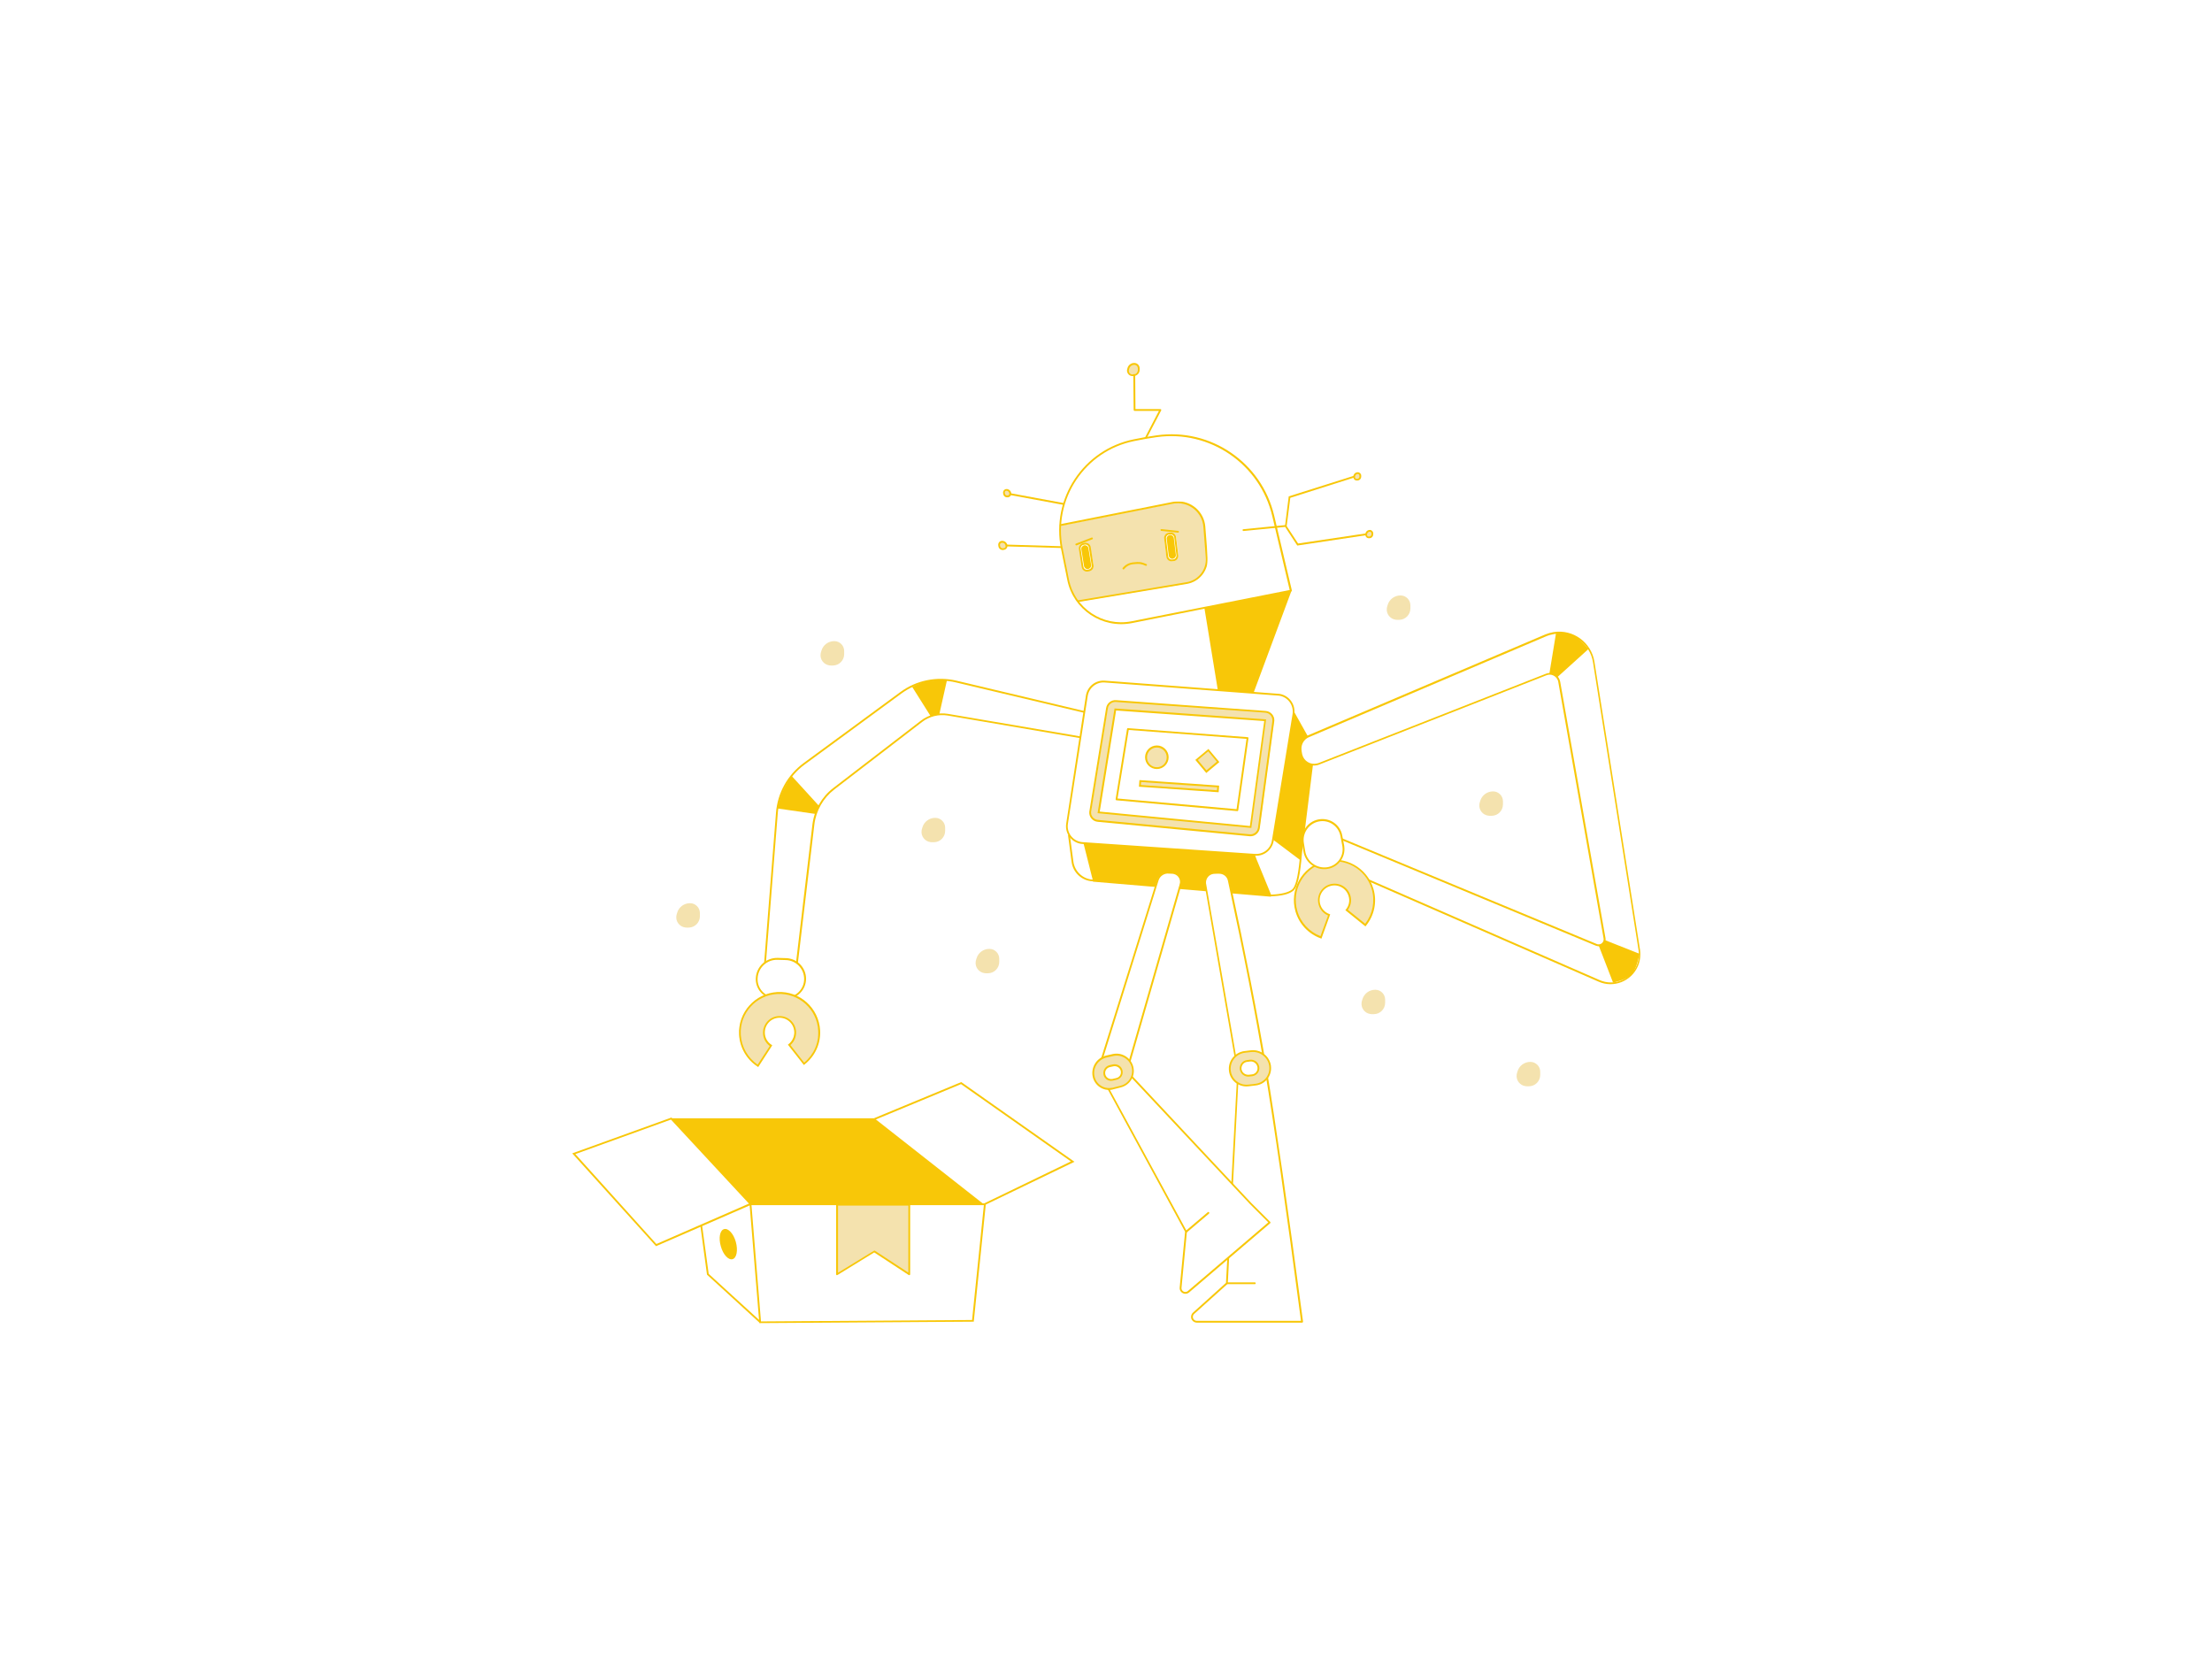 <?xml version="1.0" encoding="utf-8"?>
<!-- Generator: Adobe Illustrator 26.3.1, SVG Export Plug-In . SVG Version: 6.00 Build 0)  -->
<svg version="1.1" id="Layer_1" xmlns="http://www.w3.org/2000/svg" xmlns:xlink="http://www.w3.org/1999/xlink" x="0px" y="0px"
	 viewBox="0 0 1840 1380" style="enable-background:new 0 0 1840 1380;" xml:space="preserve">
<style type="text/css">
	.st0{fill-rule:evenodd;clip-rule:evenodd;fill:#F4E2AE;}
	.st1{fill-rule:evenodd;clip-rule:evenodd;fill:#FFFFFF;}
	.st2{fill:#F8C708;}
	.st3{fill-rule:evenodd;clip-rule:evenodd;fill:#F8C708;}
	.st4{fill:#FFFFFF;}
	.st5{fill:#FFFFFF;filter:url(#Adobe_OpacityMaskFilter);}
	.st6{mask:url(#mask0_00000103226325129862311360000000147899116626950579_);}
	.st7{fill:#F4E2AE;}
</style>
<path class="st0" d="M1126.6,396c0.4-1.2,1.5-2.1,2.8-2.1c0,0,0,0,0,0c1.2,0,2.1,1,2.1,2.1c0,0.4,0,0.7,0,0.7c0,0,0,0,0,0
	c0,1.4-1.1,2.5-2.5,2.6l-0.4,0c-0.1,0-0.2,0-0.3,0c-1.2-0.2-2.1-1.3-1.9-2.5C1126.3,396.8,1126.4,396.5,1126.6,396z M1136.6,444
	c0.4-1.2,1.5-2.1,2.8-2.1c0,0,0,0,0,0c1.2,0,2.1,1,2.1,2.1c0,0.4,0,0.7,0,0.7c0,0,0,0,0,0c0,1.4-1.1,2.5-2.5,2.6l-0.4,0
	c-0.1,0-0.2,0-0.3,0c-1.2-0.2-2.1-1.3-1.9-2.5C1136.3,444.8,1136.4,444.5,1136.6,444z M839.6,409.1c0.2,0.4,0.3,0.7,0.3,0.8
	c0.3,1.2-0.4,2.5-1.6,2.8c-0.1,0-0.2,0-0.3,0.1l-0.4,0c-1.4,0.2-2.6-0.8-2.8-2.2c0-0.1,0-0.3-0.1-0.7c-0.1-1.2,0.7-2.3,1.9-2.4
	C837.9,407.1,839.1,407.9,839.6,409.1z M836.4,452.4c0.2,0.5,0.3,0.8,0.4,0.9c0.4,1.4-0.5,2.8-1.9,3.2c-0.1,0-0.2,0.1-0.4,0.1
	l-0.5,0.1c-1.6,0.2-3-1-3.2-2.6c0-0.1,0-0.4-0.1-0.8c-0.2-1.4,0.8-2.6,2.2-2.8C834.4,450.2,835.8,451,836.4,452.4z M938.6,306.2
	c0.6-2.2,2.6-3.6,4.9-3.6c2.1,0,3.7,1.7,3.7,3.7c0,0.7,0,1.1,0,1.3c0,2.4-1.9,4.4-4.3,4.4l-0.7,0c-0.2,0-0.4,0-0.6,0
	c-2.1-0.3-3.7-2.2-3.4-4.4C938.3,307.4,938.4,306.9,938.6,306.2z"/>
<path class="st1" d="M889.3,693.9c2.3,18.1,4.1,28.4,5.5,31c2,3.9,12.5,7.5,14.5,7.5c1.3,0,50.7,4.2,148,12.5c7.3,0,13.7-2.2,19-6.5
	c2.1-1.7,1.9-4.2,3-8c1-3.7,2-11.5,3-23.5l-25-13H889.3z"/>
<path class="st2" d="M836.9,406.8c-1.6,0.2-2.7,1.7-2.5,3.3c0,0.4,0.1,0.6,0.1,0.7c0.2,1.8,1.8,3.1,3.6,2.9l0.4,0
	c0.1,0,0.3,0,0.4-0.1c1.6-0.4,2.6-2.1,2.2-3.7c0-0.1-0.1-0.4-0.3-0.9C840,407.5,838.5,406.6,836.9,406.8z M839.3,409.6
	c0.2,0.4,0.3,0.6,0.3,0.6c0.2,0.8-0.3,1.6-1.1,1.9c-0.1,0-0.1,0-0.2,0l-0.4,0c-1,0.1-1.9-0.6-2-1.6c0-0.1,0-0.3-0.1-0.7
	c-0.1-0.8,0.5-1.5,1.2-1.6C838,408.2,838.9,408.7,839.3,409.6z M833.2,449.9c-1.8,0.2-3,1.8-2.8,3.6c0.1,0.5,0.1,0.7,0.1,0.8
	c0.2,2,2,3.4,4,3.2l0.5-0.1c0.2,0,0.3,0,0.5-0.1c1.8-0.5,2.9-2.3,2.4-4.1c0-0.2-0.2-0.4-0.4-1C836.8,450.7,835,449.7,833.2,449.9z
	 M836.1,453c0.2,0.4,0.3,0.7,0.3,0.8c0.3,1-0.3,2-1.3,2.2c-0.1,0-0.2,0-0.3,0l-0.5,0.1c-1.2,0.1-2.2-0.7-2.4-1.9
	c0-0.1,0-0.4-0.1-0.8c-0.1-1,0.6-1.8,1.5-1.9C834.6,451.3,835.7,451.9,836.1,453z M1129.4,392.8c-1.6,0-3.1,1.1-3.5,2.6
	c-0.2,0.5-0.2,0.8-0.2,0.9c-0.2,1.6,0.9,3.2,2.6,3.4c0.1,0,0.3,0,0.4,0l0.4,0c1.8,0,3.2-1.5,3.2-3.3v0c0-0.1,0-0.3,0-0.7
	C1132.3,394.1,1131,392.8,1129.4,392.8C1129.4,392.8,1129.4,392.8,1129.4,392.8z M1127.1,396.6c0,0,0.1-0.3,0.2-0.7
	c0.3-0.9,1.1-1.6,2.1-1.6c0,0,0,0,0,0c0.8,0,1.4,0.6,1.4,1.4c0,0.4,0,0.7,0,0.8v0c0,1-0.8,1.8-1.8,1.8l-0.4,0c-0.1,0-0.2,0-0.2,0
	C1127.6,398.2,1127,397.4,1127.1,396.6z M1139.4,440.8c-1.6,0-3.1,1.1-3.5,2.6c-0.2,0.5-0.2,0.8-0.2,0.9c-0.2,1.6,0.9,3.2,2.6,3.4
	c0.1,0,0.3,0,0.4,0l0.4,0c1.8,0,3.2-1.5,3.2-3.3v0c0-0.1,0-0.3,0-0.7C1142.3,442.1,1141,440.8,1139.4,440.8
	C1139.4,440.8,1139.4,440.8,1139.4,440.8z M1137.1,444.6c0,0,0.1-0.3,0.2-0.7c0.3-0.9,1.1-1.6,2.1-1.6c0,0,0,0,0,0
	c0.8,0,1.4,0.6,1.4,1.4c0,0.4,0,0.7,0,0.8v0c0,1-0.8,1.8-1.8,1.8l-0.4,0c-0.1,0-0.2,0-0.2,0C1137.6,446.2,1137,445.4,1137.1,444.6z
	 M937.5,307.6c-0.3,2.6,1.5,4.9,4,5.2c0.2,0,0.4,0,0.7,0l0.7,0c2.8,0,5.1-2.3,5.1-5.2c0-0.1,0-0.5,0-1.2c0-2.5-2-4.5-4.5-4.5
	c-2.6,0-4.9,1.7-5.6,4.2C937.6,307,937.5,307.4,937.5,307.6z M943.5,303.5c1.7,0,3,1.3,3,3c0,0.7,0,1.1,0,1.3c0,2-1.6,3.6-3.6,3.7
	l-0.7,0c-0.2,0-0.3,0-0.5,0c-1.7-0.2-3-1.8-2.7-3.6c0-0.1,0.1-0.5,0.3-1.2C939.9,304.7,941.6,303.5,943.5,303.5z"/>
<path class="st2" d="M893.5,441.2l-6.3,13.3l-50.1-1.5l0,1.5l51.1,1.5l7.1-14.8l29.8-0.7l0-1.5l-30.6,0.7l-5.2-20.4l-49.2-9.1
	l-0.3,1.5l48.2,8.9l5.3,20.7L893.5,441.2z"/>
<path class="st3" d="M1001.8,505.4l72.5-14l-32.5,87.5h-28L1001.8,505.4z"/>
<path class="st1" d="M911.3,594.4l-115.8-27.5c-16-3.8-32.8-0.4-46.1,9.3l-80.4,59c-13.1,9.6-21.4,24.5-22.7,40.7l-11,138.4h26
	l15.3-128.6c1.4-11.8,7.5-22.5,16.9-29.7l73.1-56.2c6.2-4.8,14.1-6.7,21.8-5.4l119.9,20.4L911.3,594.4z"/>
<path class="st2" d="M912.1,593.9l-116.5-27.7c-16.2-3.8-33.3-0.4-46.7,9.5l-80.4,59c-13.3,9.8-21.7,24.8-23,41.3l-11,139.2H662
	l15.4-129.3c1.4-11.6,7.4-22.1,16.6-29.2l73.1-56.2c6-4.6,13.7-6.5,21.2-5.3l120.7,20.6L912.1,593.9z M907.7,614.1l-119.2-20.3
	c-7.9-1.3-16,0.7-22.4,5.6L693,655.6c-9.5,7.3-15.7,18.2-17.2,30.2l-15.2,128h-24.5L647,676.1c1.3-16,9.4-30.7,22.4-40.2l80.4-59
	c13.1-9.6,29.7-13,45.5-9.2L910.5,595L907.7,614.1z"/>
<path class="st3" d="M908.9,731.7l-7.6-30.2l142.5,9.5l1.6,4.2l11.9,29c8.6-0.4,14.4-1.8,17.5-4.3c2.8-2.2,4.9-10.5,6.3-24.8
	l-21.8-16.4l11-117.7l23.5,42l-10.8,86.9c0,0,0,0.1,0,0.1c-1.4,17.9-3.7,28.2-7.3,31c-3.4,2.8-9.6,4.3-18.6,4.6l0.1,0.3l-148-12.5
	l-0.1-0.3c-9-0.3-16.5-7.1-17.7-16l-3-22.5l1.5-0.2l3,22.5C894.1,725,900.8,731.2,908.9,731.7z"/>
<path class="st4" d="M883.3,456.3l5.2,25.9c4.9,24.3,28.5,40.1,52.9,35.3l132.4-26.3l-14.7-62.2c-10.3-43.7-52.3-72.5-96.8-66.3
	c-5.9,0.8-12.2,1.9-19,3.3C901.9,374.5,875,414.8,883.3,456.3z"/>
<defs>
	<filter id="Adobe_OpacityMaskFilter" filterUnits="userSpaceOnUse" x="865.4" y="417.1" width="139.3" height="86.2">
		<feColorMatrix  type="matrix" values="1 0 0 0 0  0 1 0 0 0  0 0 1 0 0  0 0 0 1 0"/>
	</filter>
</defs>
<mask maskUnits="userSpaceOnUse" x="865.4" y="417.1" width="139.3" height="86.2" id="mask0_00000103226325129862311360000000147899116626950579_">
	<path class="st5" d="M883.3,456.3l5.2,25.9c4.9,24.3,28.5,40.1,52.9,35.3l132.4-26.3l-14.7-62.2c-10.3-43.7-52.3-72.5-96.8-66.3
		c-5.9,0.8-12.2,1.9-19,3.3C901.9,374.5,875,414.8,883.3,456.3z"/>
</mask>
<g class="st6">
	<path class="st0" d="M882.3,502.9l104.9-17.5c10.2-1.7,17.5-11,16.6-21.3l-2-25.6c-1-12.1-11.6-21.1-23.7-20.2
		c-0.8,0.1-1.7,0.2-2.5,0.4l-109.3,21.7L882.3,502.9z"/>
	<path class="st2" d="M881.7,503.3l105.6-17.6c10.6-1.8,18.1-11.4,17.3-22.1l-2-25.6c-1-12.5-12-21.9-24.5-20.9
		c-0.9,0.1-1.7,0.2-2.6,0.4l-110,21.8L881.7,503.3z M867.2,440.5L975.7,419c0.8-0.2,1.6-0.3,2.4-0.3c11.7-0.9,21.9,7.8,22.9,19.5
		l2,25.6c0.8,10-6.2,18.9-16,20.5l-104.2,17.4L867.2,440.5z"/>
</g>
<path class="st2" d="M944.5,340.3l-0.2-28.4c0-0.4-0.3-0.8-0.8-0.8s-0.8,0.3-0.8,0.8L943,341c0,0.4,0.3,0.8,0.8,0.8H964l-11.4,21.9
	c-0.2,0.4,0,0.8,0.3,1c0.4,0.2,0.8,0,1-0.3l12-23c0.3-0.5-0.1-1.1-0.7-1.1H944.5z"/>
<path class="st2" d="M882.6,456.5l5.2,25.9c4.9,24.7,29,40.8,53.8,35.9l132.4-26.3c0.4-0.1,0.7-0.5,0.6-0.9l-14.7-62.2
	c-10.4-44.1-52.7-73.1-97.6-66.8c-5.9,0.8-12.3,1.9-19,3.3C901.3,373.8,874.2,414.6,882.6,456.5z M941.2,516.8
	c-23.9,4.7-47.2-10.8-52-34.7l-5.2-25.9c-8.2-41.1,18.4-81,59.4-89.3c6.7-1.4,13.1-2.5,18.9-3.3c44.1-6.1,85.7,22.3,96,65.7
	l14.5,61.5L941.2,516.8z"/>
<path class="st1" d="M904,578.7l-16.4,106.5c-1.2,7.6,4.1,14.8,11.7,16c0.4,0.1,0.8,0.1,1.2,0.1l143.5,9.8
	c7.2,0.5,13.6-4.6,14.8-11.7l17.1-105.3c1.2-7.6-3.9-14.8-11.6-16.1c-0.4-0.1-0.8-0.1-1.2-0.1l-144.2-10.9
	C911.6,566.4,905.1,571.5,904,578.7z"/>
<path class="st2" d="M903.3,578.6l-16.4,106.5c-1.2,8.1,4.3,15.6,12.3,16.8c0.4,0.1,0.8,0.1,1.2,0.1l143.5,9.8
	c7.6,0.5,14.3-4.8,15.6-12.4l17.1-105.3c1.3-8-4.2-15.6-12.2-16.9c-0.4-0.1-0.8-0.1-1.2-0.1L919,566.2
	C911.3,565.6,904.5,571,903.3,578.6z M904.8,578.9c1.1-6.8,7.2-11.7,14.1-11.2l144.2,10.9c0.4,0,0.8,0.1,1.1,0.1
	c7.2,1.2,12.1,8,11,15.2L1058,699.2c-1.1,6.8-7.2,11.6-14,11.1l-143.5-9.8c-0.4,0-0.7-0.1-1.1-0.1c-7.2-1.1-12.2-7.9-11.1-15.1
	L904.8,578.9z"/>
<path class="st1" d="M629.2,813.2c-0.5,8.7,6.2,16.1,14.9,16.6c0.3,0,0.5,0,0.8,0l8.6,0c8.8,0,16-7.1,16-15.9c0,0,0,0,0-0.1
	c0-8.9-7.1-16.2-16-16.5l-6.8-0.2C637.4,796.8,629.6,804,629.2,813.2z"/>
<path class="st1" d="M818.9,1001.7l73.4-35.5l-92.8-65.3l-72.2,29.3"/>
<path class="st2" d="M628.7,813.6c-0.5,9.1,6.5,16.9,15.6,17.4c0.3,0,0.5,0,0.8,0l8.6,0c9.2,0,16.7-7.4,16.8-16.7v-0.1
	c0-9.3-7.4-17-16.8-17.2l-6.8-0.2C637.2,796.6,629.2,804,628.7,813.6z M630.2,813.7c0.5-8.8,7.8-15.6,16.6-15.3l6.8,0.2
	c8.5,0.2,15.3,7.2,15.3,15.7v0.1c0,8.4-6.9,15.2-15.2,15.2l-8.6,0c-0.2,0-0.5,0-0.7,0C636.1,829.1,629.7,822,630.2,813.7z"/>
<path class="st1" d="M624.3,1001.7l-78.5,34.2c-45.8-49.3-68.7-74.7-68.5-76c0.2-1.3,27.2-11.3,81-30L624.3,1001.7z"/>
<path class="st1" d="M632.3,1100.1l177-1.2l10-97h-195l-40.5,17.5l5,40.5L632.3,1100.1z"/>
<path class="st0" d="M696.3,1001.9v58l31-19l29,19v-58H696.3z"/>
<path class="st2" d="M631.6,1100.1l-43.5-39.8l-5.4-39.8l-37,16.1L476,959.4l82.5-29.8l66.3,71.4h193.9l72.1-34.9l-91.4-64.3
	l-71.6,29.7l-0.6-1.4l72.4-30l94.2,66.3L820,1002l-10,97.4l-178.4,1.2L631.6,1100.1z M631.4,1097.9l-7.8-95.2l-39.5,17.2l5.4,39.7
	L631.4,1097.9z M625.1,1002.5l7.9,96.7l175.6-1.2l9.8-95.5H625.1z M558.1,931.3l-79.5,28.7l67.4,74.8l77-33.6L558.1,931.3z"/>
<path class="st2" d="M755.9,1060.6c0.5,0.3,1.2,0,1.2-0.6v-58c0-0.4-0.3-0.8-0.8-0.8h-60c-0.4,0-0.8,0.3-0.8,0.8v58
	c0,0.6,0.6,0.9,1.1,0.6l30.6-18.8L755.9,1060.6z M755.6,1002.7v55.9l-27.8-18.2c-0.2-0.2-0.6-0.2-0.8,0l-29.9,18.3v-55.9H755.6z"/>
<path class="st4" d="M898,457.4c-0.5-2.4,1.1-4.8,3.6-5.3c2.4-0.5,4.8,1.1,5.3,3.6l2.7,13.7c0.5,2.4-1.1,4.8-3.6,5.3
	c-2.4,0.5-4.8-1.1-5.3-3.6L898,457.4z"/>
<path class="st4" d="M968.5,448.6c-0.3-2.7,1.6-5.2,4.4-5.6c2.7-0.3,5.2,1.6,5.6,4.4l1.7,13.9c0.3,2.7-1.6,5.2-4.4,5.6
	c-2.7,0.3-5.2-1.6-5.6-4.4L968.5,448.6z"/>
<path class="st2" d="M973.3,443l-1,0.1c-2.5,0.3-4.2,2.5-3.9,5l1.8,14.9c0.3,2.5,2.5,4.2,5,3.9l1-0.1c2.5-0.3,4.2-2.5,3.9-5
	l-1.8-14.9C978,444.4,975.8,442.7,973.3,443z M973.5,444.5c1.6-0.2,3.1,1,3.3,2.6l1.8,14.9c0.2,1.6-1,3.1-2.6,3.3l-1,0.1
	c-1.6,0.2-3.1-1-3.3-2.6l-1.8-14.9c-0.2-1.6,1-3.1,2.6-3.3L973.5,444.5z M973.1,445c-1.6,0.2-2.8,1.7-2.6,3.3l1.7,13.9
	c0.2,1.6,1.7,2.8,3.3,2.6c1.6-0.2,2.8-1.7,2.6-3.3l-1.7-13.9C976.2,446,974.7,444.8,973.1,445z M979.9,443.1c0.4,0,0.8-0.3,0.8-0.7
	s-0.3-0.8-0.7-0.8l-13.9-1.5c-0.4,0-0.8,0.3-0.8,0.7c0,0.4,0.3,0.8,0.7,0.8L979.9,443.1z M895.6,453.6l13-5c0.4-0.1,0.6-0.6,0.4-1
	c-0.1-0.4-0.6-0.6-1-0.4l-13,5c-0.4,0.1-0.6,0.6-0.4,1C894.8,453.6,895.2,453.8,895.6,453.6z M935.1,473.4c2-2.4,4.5-3.8,7.6-4.1
	c5.2-0.5,6.3-0.4,10.3,1.3c0.4,0.2,0.8,0,1-0.4c0.2-0.4,0-0.8-0.4-1c-4.2-1.8-5.7-2-11.1-1.4c-3.5,0.4-6.4,1.9-8.6,4.6
	c-0.3,0.3-0.2,0.8,0.1,1.1C934.4,473.8,934.9,473.7,935.1,473.4z M902.2,451.6l-1,0.2c-2.5,0.4-4.1,2.7-3.7,5.1l2.3,14.8
	c0.4,2.5,2.7,4.1,5.1,3.7l1-0.2c2.5-0.4,4.1-2.7,3.7-5.1l-2.3-14.8C907,452.8,904.7,451.2,902.2,451.6z M902.4,453
	c1.6-0.3,3.2,0.9,3.4,2.5l2.3,14.8c0.3,1.6-0.9,3.2-2.5,3.4l-1,0.2c-1.6,0.3-3.2-0.9-3.4-2.5l-2.3-14.8c-0.3-1.6,0.9-3.2,2.5-3.4
	L902.4,453z M902,453.6c-1.6,0.3-2.8,1.8-2.5,3.4l2.2,13.8c0.3,1.6,1.8,2.8,3.4,2.5c1.6-0.3,2.8-1.8,2.5-3.4l-2.2-13.8
	C905.2,454.5,903.7,453.4,902,453.6z"/>
<path class="st3" d="M818.3,1001.7h-194l-66-71.5h169L818.3,1001.7z M609.4,1047.4c-3.5,1-7.9-3.8-9.8-10.7
	c-2-6.9-0.8-13.3,2.7-14.3s7.9,3.8,9.8,10.7S612.8,1046.4,609.4,1047.4z"/>
<path class="st1" d="M1002.8,735.4l27.2,156.5l-9.2,175.5l-27.8,25c-1.6,1.5-1.8,4-0.3,5.7c0.8,0.8,1.8,1.3,3,1.3h87.6
	c-12.5-94.1-22.6-164.2-30.3-210.5c-7.5-44.7-17.7-96.9-30.6-156.7c-0.8-3.7-4-6.3-7.8-6.3c-0.9,0-1.7,0-2.6,0c-0.7,0-1.4,0-2.2,0.1
	c-4.4,0.5-7.5,4.4-7.1,8.8C1002.8,735.1,1002.8,735.2,1002.8,735.4z"/>
<path class="st2" d="M1019.8,1067.1l-27.5,24.8c-1.9,1.8-2.1,4.8-0.3,6.7c0.9,1,2.2,1.6,3.5,1.6h87.6c0.5,0,0.8-0.4,0.8-0.8
	c-12.5-94.1-22.6-164.3-30.3-210.5c-7.5-44.7-17.7-96.9-30.6-156.7c-0.9-4-4.4-6.9-8.5-6.9h-2.6c-0.7,0-1.5,0-2.3,0.1
	c-4.8,0.5-8.3,4.9-7.7,9.7c0,0.2,0,0.4,0.1,0.5l27.2,156.5L1019.8,1067.1z M1019.8,1067.4l0.2-0.5l-0.2,0.2L1019.8,1067.4z
	 M1082.2,1098.7h-86.7c-0.9,0-1.8-0.4-2.4-1.1c-1.2-1.3-1.1-3.4,0.2-4.6l27.8-25c0.1-0.1,0.2-0.3,0.2-0.5l9.2-175.5l0-0.2
	l-27.2-156.5c0-0.1-0.1-0.3-0.1-0.4c-0.4-4,2.4-7.6,6.4-8c0.8-0.1,1.5-0.1,2.1-0.1h2.6c3.4,0,6.4,2.4,7.1,5.7
	c13,59.8,23.2,112,30.6,156.7C1059.8,935.2,1069.8,1005,1082.2,1098.7z"/>
<path class="st0" d="M1023.4,890.3c-0.9-7.7,4.6-14.7,12.3-15.7l5.1-0.6c7.7-0.9,14.8,4.5,16,12.2c0,0.1,0,0.2,0,0.3
	c0.9,7.5-4.4,14.4-11.9,15.3l-5.9,0.7c0,0-0.1,0-0.1,0C1031.3,903.5,1024.3,898,1023.4,890.3z M1032.4,889c0.4,3.4,3.5,5.8,6.9,5.4
	l2.7-0.3c3.3-0.4,5.6-3.4,5.2-6.6c0-0.1,0-0.1,0-0.2c-0.5-3.4-3.6-5.8-7-5.4l-2.4,0.3C1034.4,882.5,1032,885.6,1032.4,889
	C1032.4,888.9,1032.4,889,1032.4,889z"/>
<path class="st2" d="M1022.3,890.8c-1-8.1,4.8-15.5,13-16.5l5.1-0.6c8.2-1,15.6,4.7,16.8,12.8c0,0.1,0,0.2,0,0.3
	c1,7.9-4.6,15.2-12.6,16.1l-5.9,0.7l-0.1,0C1030.6,904.6,1023.2,898.9,1022.3,890.8z M1023.8,890.6c0.9,7.3,7.5,12.5,14.7,11.6
	l0.1,0l5.9-0.7c7.1-0.9,12.2-7.4,11.3-14.5c0-0.1,0-0.2,0-0.3c-1.1-7.3-7.8-12.4-15.1-11.6l-5.1,0.6
	C1028.1,876.6,1022.9,883.3,1023.8,890.6z M1031.3,889.4c-0.4-3.8,2.3-7.2,6-7.6l2.4-0.3c3.8-0.4,7.3,2.2,7.8,6c0,0.1,0,0.1,0,0.2
	c0.5,3.7-2.2,7-5.8,7.5l-2.7,0.3C1035.2,895.9,1031.8,893.2,1031.3,889.4L1031.3,889.4z M1038.8,894l2.7-0.3
	c2.8-0.3,4.9-2.9,4.5-5.8c0-0.1,0-0.1,0-0.2c-0.5-3-3.2-5.1-6.2-4.7l-2.4,0.3c-2.9,0.3-5,3-4.7,6v0
	C1033.1,892.2,1035.8,894.3,1038.8,894z"/>
<path class="st1" d="M962.7,732.1l-49.4,158.2l72.9,134.2l-4.5,46.6c-0.2,2.2,1.4,4.2,3.6,4.4c1.1,0.1,2.2-0.2,3-0.9l67.5-57.6
	l-16-16L936.9,891.2l44.8-155.7c1.2-4-1.2-8.2-5.2-9.3c-0.7-0.2-1.4-0.3-2.1-0.3c-0.7,0-1.4,0-2.2-0.1
	C968,725.3,963.9,727.9,962.7,732.1z"/>
<path class="st2" d="M985.9,1024.8l-0.1-0.4l0,0.2L985.9,1024.8z M981.3,1071c-0.3,2.6,1.7,4.9,4.3,5.2c1.3,0.1,2.6-0.3,3.5-1.1
	l67.5-57.6c0.3-0.3,0.3-0.8,0-1.1l-16-16L938.1,891l44.7-155.2c1.3-4.4-1.3-9-5.7-10.2c-0.7-0.2-1.5-0.3-2.3-0.3
	c-0.7,0-1.4,0-2.1-0.1c-4.7-0.5-9,2.3-10.4,6.8L912.9,890c-0.1,0.2,0,0.4,0.1,0.6l72.8,134L981.3,1071z M988.1,1073.9
	c-0.7,0.6-1.5,0.8-2.4,0.8c-1.8-0.2-3.1-1.8-2.9-3.5l4.5-46.6c0-0.2,0-0.3-0.1-0.4l-72.8-133.9l49.3-157.9c1.2-3.8,4.9-6.2,8.8-5.7
	c0.8,0.1,1.5,0.1,2.3,0.1c0.6,0,1.3,0.1,1.9,0.3c3.6,1,5.7,4.8,4.6,8.4L936.5,891c-0.1,0.3,0,0.5,0.2,0.7l102.9,109.7l15.4,15.4
	L988.1,1073.9z"/>
<path class="st0" d="M909.6,894.9c-1.4-7.5,3.4-14.8,10.8-16.5l5.3-1.2c7.2-1.6,14.4,2.9,16.2,10c1.8,7.1-2.6,14.4-9.7,16.2
	l-6.7,1.7c-0.2,0.1-0.5,0.1-0.7,0.2C917.8,906.6,910.9,902,909.6,894.9z M918.5,893.4c0.6,3.1,3.7,5.1,6.8,4.5c0.1,0,0.1,0,0.2,0
	l3.3-0.8c3-0.7,4.9-3.7,4.2-6.7c0-0.1,0-0.1,0-0.1c-0.8-3.1-3.9-5-7.1-4.4l-2.7,0.6C919.9,887.1,917.9,890.2,918.5,893.4z"/>
<path class="st2" d="M908.9,895.4c-1.5-7.9,3.5-15.6,11.4-17.4l5.3-1.2c7.6-1.7,15.2,3,17.1,10.6c1.9,7.5-2.7,15.2-10.3,17.1
	l-6.7,1.7c-0.2,0.1-0.5,0.1-0.7,0.2C917.6,907.8,910.4,902.9,908.9,895.4z M910.4,895.1c1.3,6.7,7.7,11,14.4,9.8
	c0.2,0,0.4-0.1,0.7-0.1l6.7-1.7c6.7-1.7,10.8-8.5,9.2-15.2c-1.7-6.8-8.5-11-15.3-9.5l-5.3,1.2C913.6,881.1,909,888,910.4,895.1z
	 M917.9,893.9c-0.7-3.6,1.6-7.1,5.2-7.9l2.7-0.6c3.5-0.7,7,1.4,7.9,4.9c0,0.1,0,0.1,0,0.2c0.8,3.4-1.3,6.8-4.7,7.6l-3.3,0.8
	c-0.1,0-0.1,0-0.2,0C922.1,899.7,918.6,897.4,917.9,893.9z M919.4,893.6c0.6,2.7,3.2,4.4,5.9,3.9c0,0,0.1,0,0.1,0l3.3-0.8
	c2.6-0.6,4.2-3.2,3.6-5.8c0,0,0-0.1,0-0.1c-0.7-2.7-3.4-4.4-6.2-3.8l-2.7,0.6C920.6,888.1,918.8,890.8,919.4,893.6z"/>
<path class="st0" d="M812.3,797.2c1.4-4.7,5.7-7.9,10.7-7.9c4.5,0,8.2,3.7,8.2,8.2c0,1.5,0,2.3,0,2.6c0,0,0,0,0,0
	c0,5.2-4.1,9.4-9.3,9.5l-1.8,0c-0.4,0-0.8,0-1.1-0.1c-4.7-0.6-8-4.9-7.4-9.5C811.6,799.7,811.8,798.7,812.3,797.2z M767.3,688.2
	c1.4-4.7,5.7-7.9,10.7-7.9c4.5,0,8.2,3.7,8.2,8.2c0,1.5,0,2.3,0,2.6c0,0,0,0,0,0c0,5.2-4.1,9.4-9.3,9.5l-1.8,0c-0.4,0-0.8,0-1.1-0.1
	c-4.7-0.6-8-4.9-7.4-9.5C766.6,690.7,766.8,689.7,767.3,688.2z M1231.3,666.2c1.4-4.7,5.7-7.9,10.7-7.9c4.5,0,8.2,3.7,8.2,8.2
	c0,1.5,0,2.3,0,2.6c0,0,0,0,0,0c0,5.2-4.1,9.4-9.3,9.5l-1.8,0c-0.4,0-0.8,0-1.1-0.1c-4.7-0.6-8-4.9-7.4-9.5
	C1230.6,668.7,1230.8,667.7,1231.3,666.2z M1133.3,831.2c1.4-4.7,5.7-7.9,10.7-7.9c4.5,0,8.2,3.7,8.2,8.2c0,1.5,0,2.3,0,2.6
	c0,0,0,0,0,0c0,5.2-4.1,9.4-9.3,9.5l-1.8,0c-0.4,0-0.8,0-1.1-0.1c-4.7-0.6-8-4.9-7.4-9.5C1132.6,833.7,1132.8,832.7,1133.3,831.2z
	 M1262.3,891.2c1.4-4.7,5.7-7.9,10.7-7.9c4.5,0,8.2,3.7,8.2,8.2c0,1.5,0,2.3,0,2.6c0,0,0,0,0,0c0,5.2-4.1,9.4-9.3,9.5l-1.8,0
	c-0.4,0-0.8,0-1.1-0.1c-4.7-0.6-8-4.9-7.4-9.5C1261.6,893.7,1261.8,892.7,1262.3,891.2z M1154.3,503.2c1.4-4.7,5.7-7.9,10.7-7.9
	c4.5,0,8.2,3.7,8.2,8.2c0,1.5,0,2.4,0,2.6c0,0,0,0,0,0c0,5.2-4.1,9.4-9.3,9.5l-1.8,0c-0.4,0-0.8,0-1.1-0.1c-4.7-0.6-8-4.9-7.4-9.5
	C1153.6,505.7,1153.8,504.7,1154.3,503.2z M563.3,759.2c1.4-4.7,5.7-7.9,10.7-7.9c4.5,0,8.2,3.7,8.2,8.2c0,1.5,0,2.3,0,2.6
	c0,0,0,0,0,0c0,5.2-4.1,9.4-9.3,9.5l-1.8,0c-0.4,0-0.8,0-1.1-0.1c-4.7-0.6-8-4.9-7.4-9.5C562.6,761.7,562.8,760.7,563.3,759.2z
	 M683.3,541.2c1.4-4.7,5.7-7.9,10.7-7.9c4.5,0,8.2,3.7,8.2,8.2c0,1.5,0,2.3,0,2.6c0,0,0,0,0,0c0,5.2-4.1,9.4-9.3,9.5l-1.8,0
	c-0.4,0-0.8,0-1.1-0.1c-4.7-0.6-8-4.9-7.4-9.5C682.6,543.7,682.8,542.7,683.3,541.2z"/>
<path class="st0" d="M630,886.3c-8.5-5.6-14.4-15-15-25.9c-1-18.2,13-33.7,31.2-34.7c18.2-1,33.7,13,34.7,31.2
	c0.6,11.2-4.4,21.3-12.6,27.7L656,868.9c3.2-2.5,5.2-6.5,5-10.9c-0.4-7.2-6.5-12.7-13.7-12.3c-7.2,0.4-12.7,6.5-12.3,13.7
	c0.2,4.3,2.5,8,5.9,10.2L630,886.3z"/>
<path class="st2" d="M630.7,887.6l-0.6-0.4c-9-5.9-14.7-15.6-15.3-26.5c-1-18.6,13.3-34.5,31.9-35.5c18.6-1,34.5,13.3,35.5,31.9
	c0.6,11.1-4.3,21.6-12.9,28.3l-0.6,0.5L655.4,869l0.6-0.5c3.1-2.4,4.9-6.3,4.7-10.3c-0.4-6.8-6.1-11.9-12.9-11.6
	c-6.8,0.4-11.9,6.1-11.6,12.9c0.2,4,2.3,7.5,5.6,9.6l0.6,0.4L630.7,887.6z M630.2,885.6l10.1-15.5c-3.3-2.4-5.4-6.2-5.6-10.4
	c-0.4-7.6,5.4-14.1,13-14.5c7.6-0.4,14.1,5.4,14.5,13c0.2,4.3-1.5,8.3-4.7,11.1l11.4,14.6c7.9-6.5,12.3-16.2,11.7-26.6
	c-0.9-17.8-16.1-31.4-33.9-30.5c-17.8,0.9-31.5,16.1-30.5,33.9C616.8,870.8,622,879.9,630.2,885.6z"/>
<path class="st1" d="M1096.8,635.3l189.1-74.3c4.1-1.6,8.8,0.4,10.4,4.5c0.2,0.5,0.3,1,0.4,1.5l37.7,213.4c0.5,2.7-1.3,5.3-4.1,5.8
	c-0.9,0.2-1.9,0.1-2.8-0.3l-236.1-98v24l238.4,104c12.2,5.3,26.3-0.3,31.6-12.4c1.8-4.2,2.4-8.8,1.7-13.3l-37.9-239.5
	c-2.5-15.8-17.4-26.6-33.2-24.1c-2.3,0.4-4.6,1-6.8,2L1088,612.4c-4.3,1.8-7,6.2-6.7,10.9c0.1,1.4,0.3,2.8,0.6,4.1c0,0,0,0.1,0,0.1
	c1.4,5.9,7.3,9.6,13.2,8.2C1095.8,635.6,1096.3,635.5,1096.8,635.3z"/>
<path class="st2" d="M1097.3,636l189.1-74.3c3.7-1.5,7.9,0.4,9.4,4.1c0.2,0.4,0.3,0.9,0.4,1.4l37.7,213.4c0.4,2.3-1.1,4.5-3.4,4.9
	c-0.8,0.1-1.6,0.1-2.4-0.3l-237.1-98.4v25.6l238.8,104.2c12.5,5.5,27.1-0.3,32.6-12.8c1.9-4.3,2.5-9.1,1.8-13.8l-37.9-239.5
	c-2.6-16.2-17.8-27.3-34-24.7c-2.4,0.4-4.8,1.1-7,2l-197.3,83.9c-4.6,2-7.5,6.7-7.1,11.7c0.1,1.4,0.3,2.8,0.6,4.2c0,0.1,0,0.1,0,0.1
	c1.5,6.3,7.8,10.2,14.1,8.8C1096.3,636.4,1096.8,636.2,1097.3,636z M1092.6,689.1l235,97.6c1,0.4,2.1,0.5,3.2,0.4
	c3.1-0.6,5.2-3.5,4.7-6.7l-37.7-213.4c-0.1-0.6-0.3-1.1-0.5-1.7c-1.8-4.5-6.8-6.7-11.3-4.9l-189.1,74.3c-0.5,0.2-0.9,0.3-1.4,0.4
	c-5.5,1.3-11-2.1-12.3-7.6c0-0.1,0-0.1,0-0.1c-0.3-1.3-0.5-2.7-0.6-4c-0.3-4.4,2.2-8.5,6.2-10.2l197.3-83.9c2.1-0.9,4.4-1.5,6.7-1.9
	c15.4-2.4,29.9,8.1,32.3,23.5l37.9,239.5c0.7,4.4,0.1,8.9-1.7,12.9c-5.1,11.8-18.8,17.1-30.6,12l-237.9-103.8V689.1z"/>
<path class="st0" d="M1098.8,779.8c-9.6-3.5-17.4-11.4-20.4-21.9c-5-17.5,5.1-35.8,22.6-40.8c17.5-5,35.8,5.1,40.8,22.6
	c3.1,10.7,0.5,21.8-6.1,29.8l-15.6-12.6c2.6-3.2,3.6-7.5,2.4-11.8c-2-6.9-9.2-10.9-16.1-8.9c-6.9,2-10.9,9.2-8.9,16.1
	c1.2,4.2,4.3,7.3,8.1,8.6L1098.8,779.8z"/>
<path class="st2" d="M1099.2,780.8l-0.7-0.3c-10.1-3.7-17.9-11.9-20.9-22.4c-5.1-17.9,5.2-36.6,23.1-41.7
	c17.9-5.1,36.6,5.2,41.8,23.1c3.1,10.7,0.7,22-6.2,30.5l-0.5,0.6l-16.7-13.5l0.5-0.6c2.5-3.1,3.4-7.2,2.2-11.1
	c-1.9-6.5-8.7-10.3-15.2-8.4s-10.3,8.6-8.4,15.2c1.1,3.8,3.9,6.8,7.6,8.1l0.7,0.3L1099.2,780.8z M1104.7,761.5
	c-3.8-1.6-6.7-4.8-7.8-8.9c-2.1-7.3,2.1-14.9,9.4-17c7.3-2.1,14.9,2.1,17,9.4c1.2,4.1,0.4,8.5-2.1,11.8l14.4,11.6
	c6.2-8.1,8.3-18.6,5.5-28.6c-4.9-17.1-22.8-27-39.9-22.1c-17.1,4.9-27,22.8-22.1,39.9c2.8,9.8,10,17.5,19.3,21.1L1104.7,761.5z"/>
<path class="st1" d="M1104.1,722.3c8.6-1.2,14.6-9.2,13.4-17.8c0-0.3-0.1-0.5-0.1-0.8l-1.6-8.4c-1.7-8.7-10-14.3-18.7-12.7
	c0,0-0.1,0-0.1,0c-8.8,1.7-14.6,10.1-13.1,18.9l1.1,6.7C1086.6,717.4,1095,723.6,1104.1,722.3z"/>
<path class="st2" d="M1104.1,722.8c9-1.3,15.3-9.6,14.1-18.7c0-0.3-0.1-0.5-0.1-0.8l-1.6-8.4c-1.7-9.1-10.5-15-19.6-13.3l-0.1,0
	c-9.2,1.8-15.2,10.5-13.7,19.8l1.1,6.7C1085.7,717.7,1094.6,724.2,1104.1,722.8z M1103.9,721.4c-8.7,1.2-16.8-4.7-18.2-13.4
	l-1.1-6.7c-1.4-8.4,4.2-16.4,12.5-18l0.1,0c8.2-1.6,16.2,3.8,17.8,12.1l1.6,8.4c0.1,0.2,0.1,0.5,0.1,0.7
	C1117.8,712.6,1112.1,720.2,1103.9,721.4z"/>
<path class="st7" d="M928.7,583l124.5,9c3.9,0.3,6.8,3.6,6.5,7.5c0,0.1,0,0.3,0,0.4l-12,88.7c-0.5,3.7-3.9,6.4-7.6,6l-126.4-12
	c-3.8-0.4-6.7-3.8-6.3-7.6c0-0.2,0-0.3,0.1-0.5l13.9-85.7C921.9,585.2,925.1,582.7,928.7,583z M914.3,675.5l126.4,12.2l12.1-88.8
	l-124.7-9L914.3,675.5z M962.4,638.9c-5,0-9-4-9-9c0-5,4-9,9-9c5,0,9,4,9,9C971.4,634.9,967.3,638.9,962.4,638.9z M948.6,649.7
	l64.8,4.5l-0.3,4l-64.8-4.5L948.6,649.7z M1003.6,641.9l-8.2-9.8l9.8-8.2l8.2,9.8L1003.6,641.9z"/>
<path class="st3" d="M1294.3,526.9c6.4-0.6,11.2-0.1,14.5,1.5c3.3,1.6,7.4,5.4,12.5,11.5l-26,23.5c-1.3-1-2.3-1.7-3-2
	c-0.7-0.3-1.8-0.7-3.5-1L1294.3,526.9z M758.8,571.4c4.3-2.2,8.3-3.7,12-4.5s9.3-1.3,17-1.5l-6.5,29l-3.5,0.5l-3.5,1.1L758.8,571.4z
	 M646.7,672.5c1.4-5.9,2.7-10.4,4.1-13.6c1.4-3.1,3.9-7.7,7.6-13.6l22.9,25.1l-1.6,3.2l-1.1,3.5L646.7,672.5z M1363.8,793.4
	c-1.7,8.5-3.9,14.1-6.5,17s-7.8,5.2-15.5,7l-12-31c1.8-0.5,3-1.1,3.5-1.6c0.5-0.5,1-1.5,1.5-2.9L1363.8,793.4z"/>
<path class="st2" d="M1070.3,437.6l9.5,14.5l56.4-8.4l0.2,1.5l-57.3,8.6l-10.1-15.5l-34.6,3.4c-0.4,0-0.8-0.3-0.8-0.7
	c-0.1-0.4,0.3-0.8,0.7-0.8l34.7-3.4l3-23.9l54.1-17.1c0.4-0.1,0.8,0.1,0.9,0.5c0.1,0.4-0.1,0.8-0.5,0.9l-53.2,16.9L1070.3,437.6z"/>
<path class="st2" d="M928.7,665.7c-0.4,0-0.7-0.4-0.7-0.9l9.5-58.5c0.1-0.4,0.4-0.7,0.8-0.6l99.5,7.5c0.4,0,0.8,0.4,0.7,0.9l-8.5,60
	c-0.1,0.4-0.4,0.7-0.8,0.6L928.7,665.7z M938.9,607.2l-9.3,57l99,8.9l8.3-58.5L938.9,607.2z M928.3,582.4l124.5,9
	c4.3,0.3,7.5,4,7.2,8.3c0,0.2,0,0.3-0.1,0.5l-12,88.7c-0.6,4.1-4.3,7.1-8.4,6.7l-126.4-12c-4.3-0.4-7.4-4.2-7-8.4
	c0-0.2,0-0.3,0.1-0.5l13.9-85.7C920.7,585,924.3,582.1,928.3,582.4z M928.2,583.9c-3.2-0.2-6.1,2-6.6,5.2l-13.9,85.7
	c0,0.1,0,0.3-0.1,0.4c-0.3,3.4,2.2,6.5,5.6,6.8l126.4,12c3.3,0.3,6.3-2.1,6.8-5.4l12-88.7c0-0.1,0-0.3,0-0.4
	c0.2-3.4-2.3-6.4-5.8-6.7L928.2,583.9z M913,676.4l14.1-87.1l126.1,9.1l-12.3,90.3L913,676.4z M1039.7,687.1l11.9-87.3L928.4,591
	l-13.6,84.1L1039.7,687.1z M962.3,639.7c-5.4,0-9.8-4.4-9.8-9.8c0-5.4,4.4-9.8,9.8-9.8s9.8,4.4,9.8,9.8
	C972.1,635.3,967.7,639.7,962.3,639.7z M962.3,638.2c4.6,0,8.2-3.7,8.2-8.2c0-4.6-3.7-8.2-8.2-8.2c-4.6,0-8.2,3.7-8.2,8.2
	C954.1,634.5,957.7,638.2,962.3,638.2z M947.8,648.9l66.3,4.6l-0.4,5.5l-66.3-4.6L947.8,648.9z M949,653l63.3,4.4l0.2-2.5l-63.3-4.4
	L949,653z M1003.4,643l-9.1-10.9l10.9-9.1l9.1,10.9L1003.4,643z M1012.2,633.6l-7.2-8.6l-8.6,7.2l7.2,8.6L1012.2,633.6z"/>
<path class="st2" d="M1032.3,1068.2v-1.5V1068.2z M1032.3,1066.7c1,0,1,1.5,0,1.5h-11.5c-1,0-1-1.5,0-1.5H1032.3h11.5
	c1,0,1,1.5,0,1.5h-11.5C1031.3,1068.2,1031.3,1066.7,1032.3,1066.7z M996.5,1017.3l-1-1.2L996.5,1017.3z M996.5,1017.3l-9.2,7.8
	c-0.8,0.6-1.7-0.5-1-1.2l9.2-7.8l9.2-7.8c0.8-0.6,1.7,0.5,1,1.2L996.5,1017.3z"/>
</svg>
